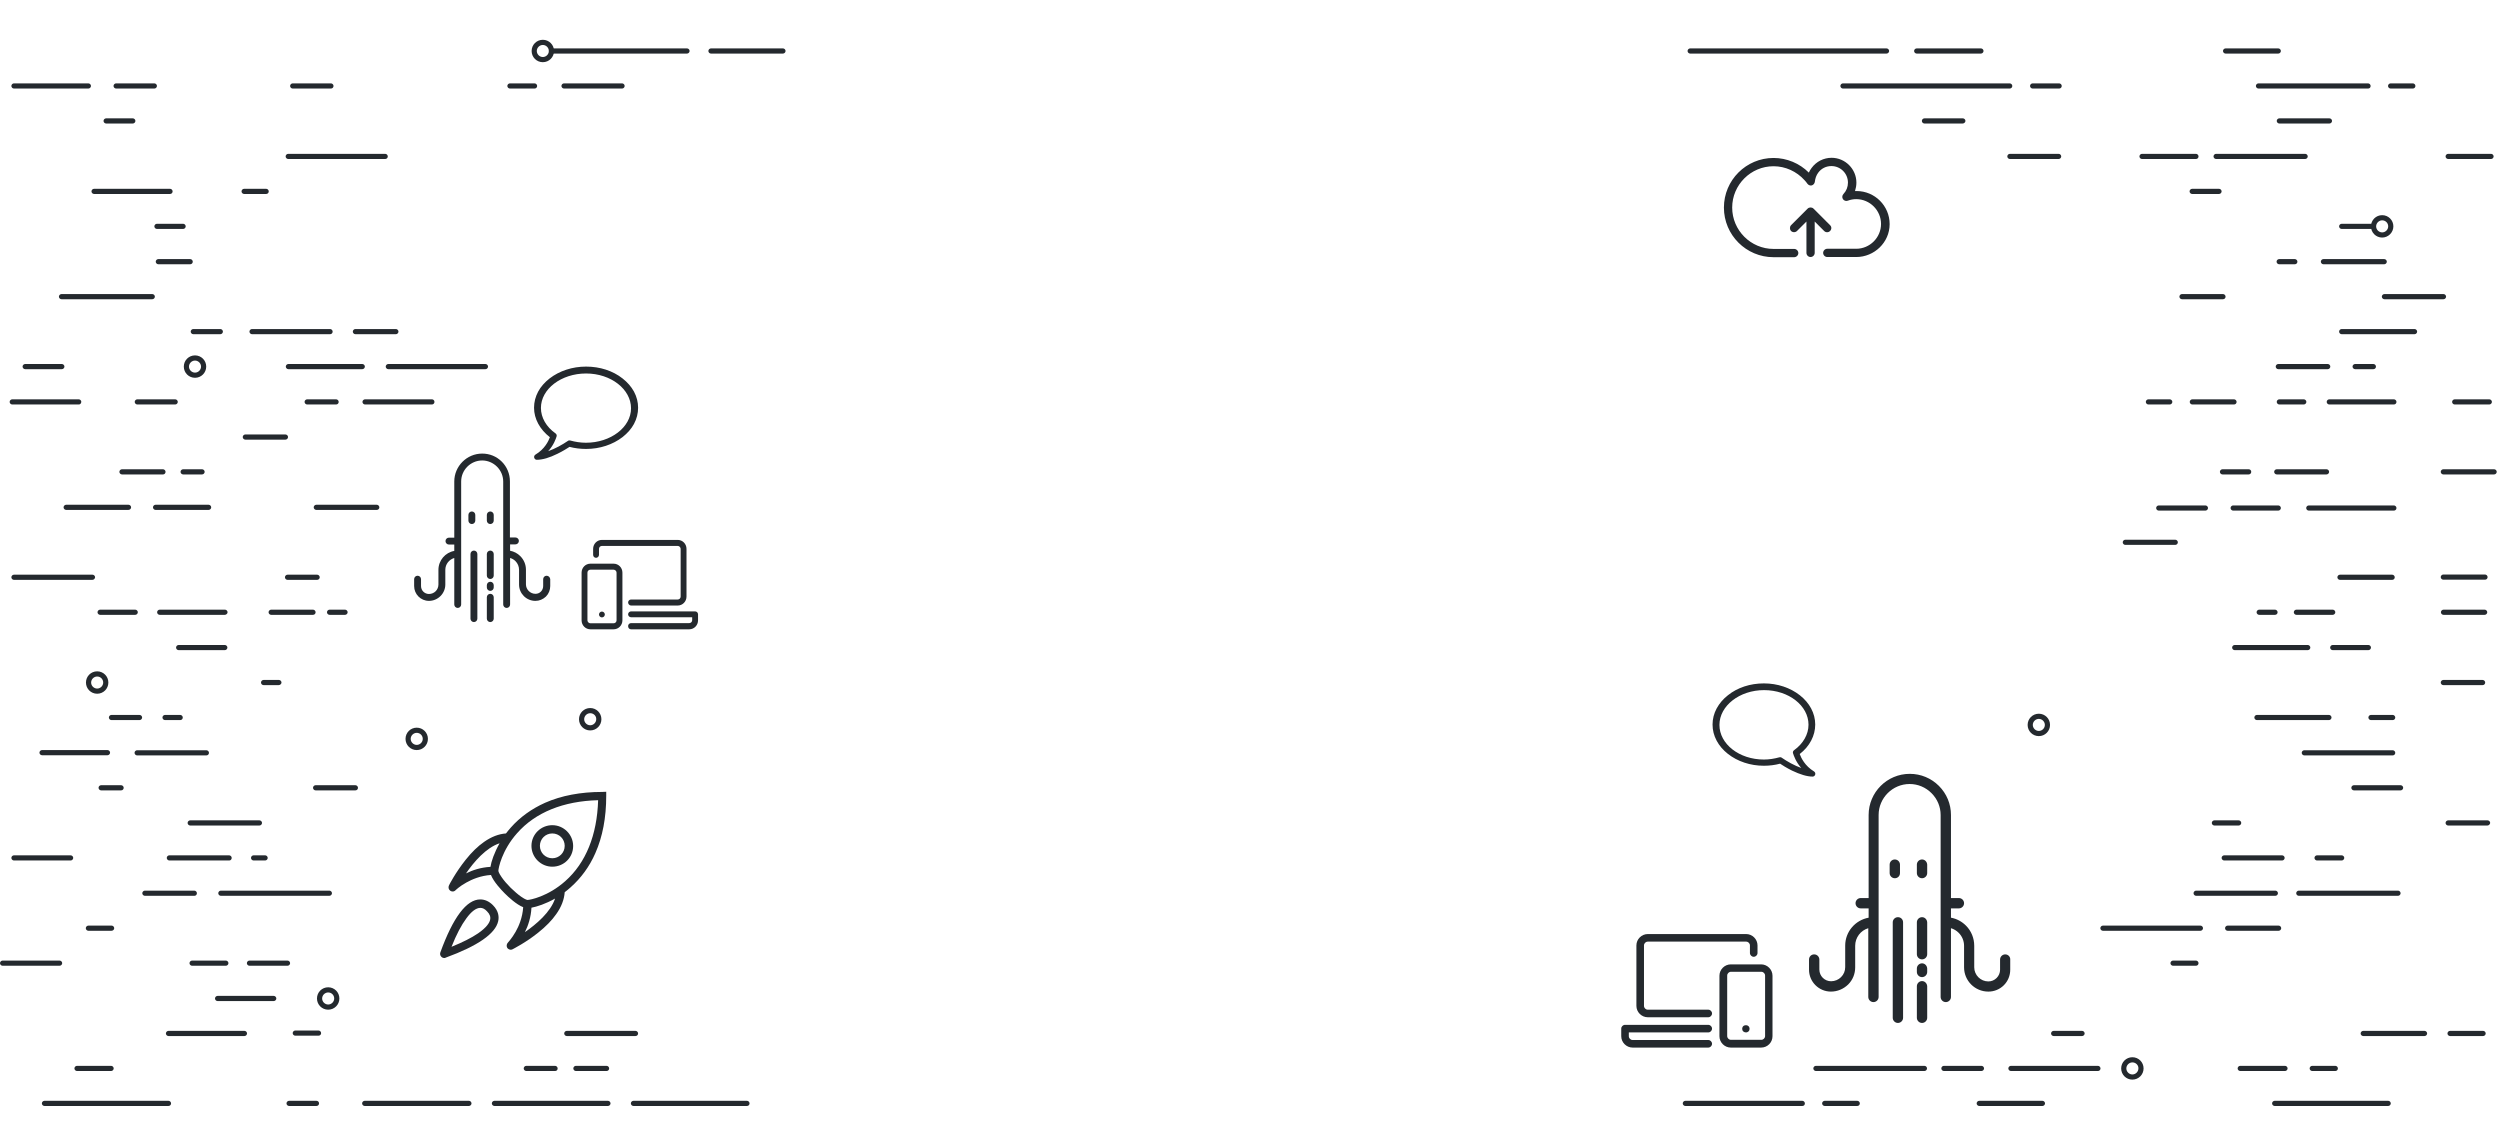 <?xml version="1.0" encoding="utf-8"?>
<svg version="1.1" xmlns="http://www.w3.org/2000/svg" xmlns:xlink="http://www.w3.org/1999/xlink" x="0px" y="0px"
   viewBox="0 0 1451.2 653.4" style="enable-background:new 0 0 1451.2 653.4;" xml:space="preserve">
<style type="text/css">
  .st0{fill:#24292E;}
</style>
<g id="generic-bg">
  <title>line-background</title>
  <path class="st0" d="M223.6,92.3h-56.3c-0.8,0-1.5-0.7-1.5-1.5s0.7-1.5,1.5-1.5h56.3c0.8,0,1.5,0.7,1.5,1.5S224.5,92.3,223.6,92.3z
    "/>
  <path class="st0" d="M98.7,112.6H54.6c-0.8,0-1.5-0.7-1.5-1.5s0.7-1.5,1.5-1.5h44.1c0.8,0,1.5,0.7,1.5,1.5S99.6,112.6,98.7,112.6z"
    />
  <path class="st0" d="M154.5,112.6h-12.8c-0.8,0-1.5-0.7-1.5-1.5s0.7-1.5,1.5-1.5h12.8c0.8,0,1.5,0.7,1.5,1.5
    S155.4,112.6,154.5,112.6z"/>
  <path class="st0" d="M51.3,51.4H8.1c-0.8,0-1.5-0.7-1.5-1.5l0,0c0-0.8,0.7-1.5,1.5-1.5h43.2c0.8,0,1.5,0.7,1.5,1.5
    S52.1,51.4,51.3,51.4z"/>
  <path class="st0" d="M89.6,51.4H67.4c-0.8,0-1.5-0.7-1.5-1.5s0.7-1.5,1.5-1.5l0,0h22.2c0.8,0,1.5,0.7,1.5,1.5S90.4,51.4,89.6,51.4z
    "/>
  <path class="st0" d="M192.1,51.4h-22.2c-0.8,0-1.5-0.7-1.5-1.5s0.7-1.5,1.5-1.5l0,0h22.2c0.8,0,1.5,0.7,1.5,1.5
    S193,51.4,192.1,51.4z"/>
  <path class="st0" d="M310.3,51.4h-14.3c-0.8,0-1.5-0.7-1.5-1.5s0.7-1.5,1.5-1.5h14.3c0.8,0,1.5,0.7,1.5,1.5S311.2,51.4,310.3,51.4z
    "/>
  <path class="st0" d="M361.1,51.4h-33.7c-0.8,0-1.5-0.7-1.5-1.5s0.7-1.5,1.5-1.5h33.7c0.8,0,1.5,0.7,1.5,1.5S361.9,51.4,361.1,51.4z
    "/>
  <path class="st0" d="M77.1,71.7H61.6c-0.8,0-1.5-0.7-1.5-1.5s0.7-1.5,1.5-1.5h15.5c0.8,0,1.5,0.7,1.5,1.5S77.9,71.7,77.1,71.7z"/>
  <path class="st0" d="M110.4,153.4H91.9c-0.8,0-1.5-0.7-1.5-1.5s0.7-1.5,1.5-1.5h18.5c0.8,0,1.5,0.7,1.5,1.5
    S111.3,153.4,110.4,153.4z"/>
  <path class="st0" d="M88.4,173.7H35.7c-0.8,0-1.5-0.7-1.5-1.5s0.7-1.5,1.5-1.5h52.7c0.8,0,1.5,0.7,1.5,1.5S89.2,173.7,88.4,173.7z"
    />
  <path class="st0" d="M106.3,132.9H91.1c-0.8,0-1.5-0.7-1.5-1.5s0.7-1.5,1.5-1.5h15.2c0.8,0,1.5,0.7,1.5,1.5
    S107.1,132.9,106.3,132.9z"/>
  <path class="st0" d="M45.6,234.8H7.1c-0.8,0-1.5-0.7-1.5-1.5s0.7-1.5,1.5-1.5h38.6c0.8,0,1.5,0.7,1.5,1.5
    C47.1,234.2,46.5,234.9,45.6,234.8L45.6,234.8z"/>
  <path class="st0" d="M101.7,234.8h-22c-0.8,0-1.5-0.7-1.5-1.5s0.7-1.5,1.5-1.5h22c0.8,0,1.5,0.7,1.5,1.5S102.5,234.8,101.7,234.8z"
    />
  <path class="st0" d="M195.1,234.8h-16.8c-0.8,0-1.5-0.7-1.5-1.5s0.7-1.5,1.5-1.5h16.8c0.8,0,1.5,0.7,1.5,1.5S196,234.8,195.1,234.8
    z"/>
  <path class="st0" d="M250.7,234.8h-38.8c-0.8,0-1.5-0.7-1.5-1.5s0.7-1.5,1.5-1.5h38.8c0.8,0,1.5,0.6,1.5,1.5
    C252.2,234.1,251.6,234.8,250.7,234.8C250.7,234.8,250.7,234.8,250.7,234.8z"/>
  <path class="st0" d="M165.7,255.2h-23.3c-0.8,0-1.5-0.7-1.5-1.5s0.7-1.5,1.5-1.5h23.3c0.8,0,1.5,0.7,1.5,1.5
    S166.5,255.2,165.7,255.2z"/>
  <path class="st0" d="M127.9,194h-15.7c-0.8,0-1.5-0.7-1.5-1.5s0.7-1.5,1.5-1.5h15.7c0.8,0,1.5,0.7,1.5,1.5S128.7,194,127.9,194z"/>
  <path class="st0" d="M191.6,194h-45.3c-0.8,0-1.5-0.7-1.5-1.5s0.7-1.5,1.5-1.5h45.3c0.8,0,1.5,0.7,1.5,1.5S192.5,194,191.6,194z"/>
  <path class="st0" d="M229.8,194h-23.5c-0.8,0-1.5-0.7-1.5-1.5s0.7-1.5,1.5-1.5h23.5c0.8,0,1.5,0.7,1.5,1.5S230.6,194,229.8,194z"/>
  <path class="st0" d="M210.3,214.3h-42.9c-0.8,0-1.5-0.7-1.5-1.5s0.7-1.5,1.5-1.5h42.9c0.8,0,1.5,0.7,1.5,1.5
    S211.1,214.3,210.3,214.3z"/>
  <path class="st0" d="M281.8,214.3h-56.4c-0.8,0-1.5-0.7-1.5-1.5s0.7-1.5,1.5-1.5h56.4c0.8,0,1.5,0.7,1.5,1.5
    C283.3,213.6,282.6,214.3,281.8,214.3L281.8,214.3z"/>
  <path class="st0" d="M35.9,214.3H14.6c-0.8,0-1.5-0.7-1.5-1.5s0.7-1.5,1.5-1.5h21.3c0.8,0,1.5,0.7,1.5,1.5S36.7,214.3,35.9,214.3z"
    />
  <path class="st0" d="M74.5,296H38.4c-0.8,0-1.5-0.7-1.5-1.5s0.7-1.5,1.5-1.5l0,0h36.2c0.8,0,1.5,0.7,1.5,1.5S75.4,296,74.5,296z"/>
  <path class="st0" d="M121.1,296H90.3c-0.8,0-1.5-0.7-1.5-1.5s0.7-1.5,1.5-1.5h30.8c0.8,0,1.5,0.7,1.5,1.5S121.9,296,121.1,296z"/>
  <path class="st0" d="M218.7,296h-35.1c-0.8,0-1.5-0.7-1.5-1.5s0.7-1.5,1.5-1.5h35.1c0.8,0,1.5,0.7,1.5,1.5S219.6,296,218.7,296z"/>
  <path class="st0" d="M94.7,275.4H70.8c-0.8,0-1.5-0.7-1.5-1.5s0.7-1.5,1.5-1.5h23.8c0.8,0,1.5,0.7,1.5,1.5S95.5,275.4,94.7,275.4z"
    />
  <path class="st0" d="M117.3,275.4h-11c-0.8,0-1.5-0.7-1.5-1.5s0.7-1.5,1.5-1.5h11c0.8,0,1.5,0.7,1.5,1.5S118.1,275.4,117.3,275.4z"
    />
  <path class="st0" d="M130.5,377.4h-26.8c-0.8,0-1.5-0.7-1.5-1.5s0.7-1.5,1.5-1.5h26.8c0.8,0,1.5,0.7,1.5,1.5
    C132,376.7,131.3,377.4,130.5,377.4z"/>
  <path class="st0" d="M161.8,397.7H153c-0.8,0-1.5-0.7-1.5-1.5s0.7-1.5,1.5-1.5h8.9c0.8,0,1.5,0.7,1.5,1.5S162.6,397.7,161.8,397.7z
    "/>
  <path class="st0" d="M53.6,336.6H8.1c-0.8,0-1.5-0.7-1.5-1.5s0.7-1.5,1.5-1.5h45.6c0.8,0,1.5,0.7,1.5,1.5
    C55.1,335.9,54.5,336.6,53.6,336.6z"/>
  <path class="st0" d="M184.1,336.6h-17.2c-0.8,0-1.5-0.7-1.5-1.5s0.7-1.5,1.5-1.5h17.2c0.8,0,1.5,0.7,1.5,1.5
    S184.9,336.6,184.1,336.6z"/>
  <path class="st0" d="M78.5,356.9H58.1c-0.8,0-1.5-0.7-1.5-1.5s0.7-1.5,1.5-1.5h20.4c0.8,0,1.5,0.7,1.5,1.5S79.3,356.9,78.5,356.9z"
    />
  <path class="st0" d="M130.5,356.9H92.7c-0.8,0-1.5-0.7-1.5-1.5s0.7-1.5,1.5-1.5h37.9c0.8,0,1.5,0.7,1.5,1.5
    S131.3,356.9,130.5,356.9L130.5,356.9z"/>
  <path class="st0" d="M181.7,356.9h-24.3c-0.8,0-1.5-0.7-1.5-1.5s0.7-1.5,1.5-1.5h24.3c0.8,0,1.5,0.7,1.5,1.5
    S182.6,356.9,181.7,356.9z"/>
  <path class="st0" d="M200.3,356.9h-9c-0.8,0-1.5-0.7-1.5-1.5s0.7-1.5,1.5-1.5h9c0.8,0,1.5,0.7,1.5,1.5S201.1,356.9,200.3,356.9z"/>
  <path class="st0" d="M119.8,438.5H79.6c-0.8,0-1.5-0.7-1.5-1.5s0.7-1.5,1.5-1.5h40.2c0.8,0,1.5,0.7,1.5,1.5
    C121.3,437.9,120.6,438.5,119.8,438.5z"/>
  <path class="st0" d="M62.4,438.4h-38c-0.8,0-1.5-0.7-1.5-1.5s0.7-1.5,1.5-1.5h38c0.8,0,1.5,0.7,1.5,1.5S63.2,438.4,62.4,438.4z"/>
  <path class="st0" d="M70.3,458.8H58.7c-0.8,0-1.5-0.7-1.5-1.5s0.7-1.5,1.5-1.5h11.6c0.8,0,1.5,0.7,1.5,1.5S71.2,458.8,70.3,458.8z"
    />
  <path class="st0" d="M206.3,458.8h-23.1c-0.8,0-1.5-0.7-1.5-1.5s0.7-1.5,1.5-1.5h23.1c0.8,0,1.5,0.7,1.5,1.5
    C207.8,458.2,207.1,458.8,206.3,458.8z"/>
  <path class="st0" d="M81,418H64.7c-0.8,0-1.5-0.7-1.5-1.5s0.7-1.5,1.5-1.5H81c0.8,0,1.5,0.7,1.5,1.5S81.8,418,81,418z"/>
  <path class="st0" d="M104.6,418h-8.8c-0.8,0-1.5-0.7-1.5-1.5s0.7-1.5,1.5-1.5h8.8c0.8,0,1.5,0.7,1.5,1.5S105.5,418,104.6,418z"/>
  <path class="st0" d="M112.9,520H84.1c-0.8,0-1.5-0.7-1.5-1.5s0.7-1.5,1.5-1.5h28.7c0.8,0,1.5,0.7,1.5,1.5S113.7,520,112.9,520z"/>
  <path class="st0" d="M191.2,520h-63c-0.8,0-1.5-0.7-1.5-1.5s0.7-1.5,1.5-1.5l0,0h63c0.8,0,1.5,0.7,1.5,1.5S192,520,191.2,520z"/>
  <path class="st0" d="M64.7,540.3H51.3c-0.8,0-1.5-0.7-1.5-1.5s0.7-1.5,1.5-1.5h13.5c0.8,0,1.5,0.7,1.5,1.5S65.6,540.3,64.7,540.3z"
    />
  <path class="st0" d="M150.6,479.2h-40.2c-0.8,0-1.5-0.7-1.5-1.5s0.7-1.5,1.5-1.5h40.2c0.8,0,1.5,0.7,1.5,1.5
    S151.4,479.2,150.6,479.2z"/>
  <path class="st0" d="M41,499.5H8.1c-0.8,0-1.5-0.7-1.5-1.5s0.7-1.5,1.5-1.5H41c0.8,0,1.5,0.7,1.5,1.5S41.8,499.5,41,499.5z"/>
  <path class="st0" d="M133.1,499.5H98.3c-0.8,0-1.5-0.7-1.5-1.5s0.7-1.5,1.5-1.5h34.7c0.8,0,1.5,0.7,1.5,1.5
    S133.9,499.5,133.1,499.5z"/>
  <path class="st0" d="M153.9,499.5h-6.7c-0.8,0-1.5-0.7-1.5-1.5s0.7-1.5,1.5-1.5h6.7c0.8,0,1.5,0.7,1.5,1.5S154.7,499.5,153.9,499.5
    z"/>
  <path class="st0" d="M158.9,581.1h-32.6c-0.8,0-1.5-0.7-1.5-1.5s0.7-1.5,1.5-1.5l0,0h32.6c0.8,0,1.5,0.7,1.5,1.5
    S159.7,581.1,158.9,581.1z"/>
  <path class="st0" d="M184.9,601.2h-13.5c-0.8,0-1.5-0.7-1.5-1.5s0.7-1.5,1.5-1.5h13.5c0.8,0,1.5,0.7,1.5,1.5
    S185.8,601.2,184.9,601.2z"/>
  <path class="st0" d="M141.9,601.4H97.8c-0.8,0-1.5-0.7-1.5-1.5s0.7-1.5,1.5-1.5h44.1c0.8,0,1.5,0.7,1.5,1.5
    S142.7,601.4,141.9,601.4z"/>
  <path class="st0" d="M34.6,560.6H1.5c-0.8,0-1.5-0.7-1.5-1.5s0.7-1.5,1.5-1.5h33.1c0.8,0,1.5,0.7,1.5,1.5S35.4,560.6,34.6,560.6z"
    />
  <path class="st0" d="M131.1,560.6h-19.6c-0.8,0-1.5-0.7-1.5-1.5s0.7-1.5,1.5-1.5h19.6c0.8,0,1.5,0.7,1.5,1.5
    S131.9,560.6,131.1,560.6z"/>
  <path class="st0" d="M166.9,560.6h-22.1c-0.8,0-1.5-0.7-1.5-1.5s0.7-1.5,1.5-1.5h22.1c0.8,0,1.5,0.7,1.5,1.5
    S167.7,560.6,166.9,560.6z"/>
  <path class="st0" d="M368.9,601.4H329c-0.8,0-1.5-0.7-1.5-1.5s0.7-1.5,1.5-1.5h39.9c0.8,0,1.5,0.7,1.5,1.5
    C370.4,600.8,369.7,601.4,368.9,601.4z"/>
  <path class="st0" d="M1338.1,92.3h-51.7c-0.8,0-1.5-0.7-1.5-1.5s0.7-1.5,1.5-1.5h51.7c0.8,0,1.5,0.7,1.5,1.5
    S1338.9,92.3,1338.1,92.3z"/>
  <path class="st0" d="M1274.7,92.3h-31.3c-0.8,0-1.5-0.7-1.5-1.5s0.7-1.5,1.5-1.5h31.3c0.8,0,1.5,0.7,1.5,1.5
    S1275.6,92.3,1274.7,92.3z"/>
  <path class="st0" d="M1195,92.3h-28.3c-0.8,0-1.5-0.7-1.5-1.5s0.7-1.5,1.5-1.5h28.3c0.8,0,1.5,0.7,1.5,1.5S1195.8,92.3,1195,92.3z"
    />
  <path class="st0" d="M1446,92.3h-24.9c-0.8,0-1.5-0.7-1.5-1.5s0.7-1.5,1.5-1.5h24.9c0.8,0,1.5,0.7,1.5,1.5
    C1447.5,91.6,1446.8,92.3,1446,92.3z"/>
  <path class="st0" d="M1288.1,112.6h-15.6c-0.8,0-1.5-0.7-1.5-1.5s0.7-1.5,1.5-1.5h15.6c0.8,0,1.5,0.7,1.5,1.5
    S1288.9,112.6,1288.1,112.6z"/>
  <path class="st0" d="M1374.6,51.4h-63.6c-0.8,0-1.5-0.7-1.5-1.5s0.7-1.5,1.5-1.5h63.6c0.8,0,1.5,0.7,1.5,1.5
    C1376.1,50.8,1375.5,51.4,1374.6,51.4z"/>
  <path class="st0" d="M1195.3,51.4h-15.4c-0.8,0-1.5-0.7-1.5-1.5s0.7-1.5,1.5-1.5h15.4c0.8,0,1.5,0.7,1.5,1.5
    S1196.2,51.4,1195.3,51.4z"/>
  <path class="st0" d="M1166.6,51.4h-96.8c-0.8,0-1.5-0.7-1.5-1.5s0.7-1.5,1.5-1.5h96.8c0.8,0,1.5,0.7,1.5,1.5
    S1167.5,51.4,1166.6,51.4z"/>
  <path class="st0" d="M1400.6,51.4h-12.9c-0.8,0-1.5-0.7-1.5-1.5s0.7-1.5,1.5-1.5h12.9c0.8,0,1.5,0.7,1.5,1.5
    S1401.5,51.4,1400.6,51.4z"/>
  <path class="st0" d="M1139.3,71.7h-22.2c-0.8,0-1.5-0.7-1.5-1.5s0.7-1.5,1.5-1.5h22.3c0.8,0,1.5,0.7,1.5,1.5
    S1140.1,71.7,1139.3,71.7z"/>
  <path class="st0" d="M1352.2,71.7h-29.1c-0.8,0-1.5-0.7-1.5-1.5s0.7-1.5,1.5-1.5h29.1c0.8,0,1.5,0.7,1.5,1.5S1353,71.7,1352.2,71.7
    z"/>
  <path class="st0" d="M1322.5,31.1h-30.6c-0.8,0-1.5-0.7-1.5-1.5s0.7-1.5,1.5-1.5h30.6c0.8,0,1.5,0.7,1.5,1.5
    S1323.3,31.1,1322.5,31.1z"/>
  <path class="st0" d="M1149.9,31.1h-37.3c-0.8,0-1.5-0.7-1.5-1.5s0.7-1.5,1.5-1.5h37.3c0.8,0,1.5,0.7,1.5,1.5
    C1151.4,30.4,1150.7,31.1,1149.9,31.1L1149.9,31.1z"/>
  <path class="st0" d="M1095.1,31.1h-114c-0.8,0-1.5-0.7-1.5-1.5s0.7-1.5,1.5-1.5h114c0.8,0,1.5,0.7,1.5,1.5S1095.9,31.1,1095.1,31.1
    z"/>
  <path class="st0" d="M398.8,31.1h-78.7c-0.8,0-1.5-0.7-1.5-1.5s0.7-1.5,1.5-1.5h78.7c0.8,0,1.5,0.7,1.5,1.5
    C400.3,30.4,399.6,31.1,398.8,31.1z"/>
  <path class="st0" d="M454.5,31.1h-41.8c-0.8,0-1.5-0.7-1.5-1.5s0.7-1.5,1.5-1.5h41.8c0.8,0,1.5,0.7,1.5,1.5S455.3,31.1,454.5,31.1
    L454.5,31.1z"/>
  <path class="st0" d="M1332.1,153.4h-9.1c-0.8,0-1.5-0.7-1.5-1.5s0.7-1.5,1.5-1.5h9.1c0.8,0,1.5,0.7,1.5,1.5
    S1333,153.4,1332.1,153.4z"/>
  <path class="st0" d="M1384,153.4h-35.3c-0.8,0-1.5-0.7-1.5-1.5s0.7-1.5,1.5-1.5h35.3c0.8,0,1.5,0.7,1.5,1.5
    S1384.8,153.4,1384,153.4z"/>
  <path class="st0" d="M1290.4,173.7h-23.8c-0.8,0-1.5-0.7-1.5-1.5s0.7-1.5,1.5-1.5h23.8c0.8,0,1.5,0.7,1.5,1.5
    S1291.3,173.7,1290.4,173.7z"/>
  <path class="st0" d="M1418.4,173.7h-34.3c-0.8,0-1.5-0.7-1.5-1.5s0.7-1.5,1.5-1.5h34.3c0.8,0,1.5,0.7,1.5,1.5
    S1419.2,173.7,1418.4,173.7z"/>
  <path class="st0" d="M1377.7,132.9h-18.4c-0.8,0-1.5-0.7-1.5-1.5s0.7-1.5,1.5-1.5h18.4c0.8,0,1.5,0.7,1.5,1.5
    S1378.6,132.9,1377.7,132.9z"/>
  <path class="st0" d="M1259.5,234.8h-12.4c-0.8,0-1.5-0.7-1.5-1.5s0.7-1.5,1.5-1.5h12.4c0.8,0,1.5,0.7,1.5,1.5
    S1260.3,234.8,1259.5,234.8z"/>
  <path class="st0" d="M1296.8,234.8h-24.2c-0.8,0-1.5-0.7-1.5-1.5s0.7-1.5,1.5-1.5h24.2c0.8,0,1.5,0.7,1.5,1.5
    S1297.7,234.8,1296.8,234.8z"/>
  <path class="st0" d="M1337.3,234.8h-14.2c-0.8,0-1.5-0.7-1.5-1.5s0.7-1.5,1.5-1.5h14.2c0.8,0,1.5,0.7,1.5,1.5
    S1338.1,234.8,1337.3,234.8z"/>
  <path class="st0" d="M1389.6,234.8h-37.5c-0.8,0-1.5-0.7-1.5-1.5s0.7-1.5,1.5-1.5h37.5c0.8,0,1.5,0.7,1.5,1.5
    S1390.5,234.8,1389.6,234.8z"/>
  <path class="st0" d="M1445,234.8h-20.1c-0.8,0-1.5-0.7-1.5-1.5s0.7-1.5,1.5-1.5h20.1c0.8,0,1.5,0.7,1.5,1.5
    S1445.8,234.8,1445,234.8z"/>
  <path class="st0" d="M1401.6,194h-42.3c-0.8,0-1.5-0.7-1.5-1.5s0.7-1.5,1.5-1.5h42.3c0.8,0,1.5,0.7,1.5,1.5S1402.4,194,1401.6,194z
    "/>
  <path class="st0" d="M1351.2,214.3h-28.7c-0.8,0-1.5-0.7-1.5-1.5s0.7-1.5,1.5-1.5h28.7c0.8,0,1.5,0.7,1.5,1.5
    S1352,214.3,1351.2,214.3z"/>
  <path class="st0" d="M1377.7,214.3h-10.6c-0.8,0-1.5-0.7-1.5-1.5s0.7-1.5,1.5-1.5h10.6c0.8,0,1.5,0.7,1.5,1.5
    S1378.6,214.3,1377.7,214.3z"/>
  <path class="st0" d="M1280.2,296.4h-27.1c-0.8,0-1.5-0.7-1.5-1.5s0.7-1.5,1.5-1.5h27.1c0.8,0,1.5,0.7,1.5,1.5
    C1281.7,295.7,1281,296.4,1280.2,296.4z"/>
  <path class="st0" d="M1322.5,296.4h-26.2c-0.8,0-1.5-0.7-1.5-1.5s0.7-1.5,1.5-1.5h26.2c0.8,0,1.5,0.7,1.5,1.5
    S1323.3,296.4,1322.5,296.4z"/>
  <path class="st0" d="M1389.6,296.4h-49.4c-0.8,0-1.5-0.7-1.5-1.5s0.7-1.5,1.5-1.5h49.4c0.8,0,1.5,0.7,1.5,1.5
    S1390.5,296.4,1389.6,296.4z"/>
  <path class="st0" d="M1262.7,316.3h-29c-0.8,0-1.5-0.7-1.5-1.5s0.7-1.5,1.5-1.5h29c0.8,0,1.5,0.7,1.5,1.5
    S1263.5,316.3,1262.7,316.3z"/>
  <path class="st0" d="M1442.5,336.5h-24.2c-0.8,0-1.5-0.7-1.5-1.5s0.7-1.5,1.5-1.5h24.2c0.8,0,1.5,0.7,1.5,1.5
    S1443.4,336.5,1442.5,336.5z"/>
  <path class="st0" d="M1305.3,275.4h-15.2c-0.8,0-1.5-0.7-1.5-1.5s0.7-1.5,1.5-1.5h15.2c0.8,0,1.5,0.6,1.5,1.5
    C1306.8,274.8,1306.1,275.4,1305.3,275.4z"/>
  <path class="st0" d="M1350.5,275.4h-28.9c-0.8,0-1.5-0.7-1.5-1.5s0.7-1.5,1.5-1.5h28.9c0.8,0,1.5,0.7,1.5,1.5
    S1351.3,275.4,1350.5,275.4z"/>
  <path class="st0" d="M1447.8,275.4h-29.5c-0.8,0-1.5-0.7-1.5-1.5s0.7-1.5,1.5-1.5h29.5c0.8,0,1.5,0.7,1.5,1.5
    S1448.6,275.4,1447.8,275.4z"/>
  <path class="st0" d="M1339.6,377.4h-42.4c-0.8,0-1.5-0.7-1.5-1.5s0.7-1.5,1.5-1.5h42.4c0.8,0,1.5,0.7,1.5,1.5
    S1340.4,377.4,1339.6,377.4z"/>
  <path class="st0" d="M1374.8,377.4h-20.7c-0.8,0-1.5-0.7-1.5-1.5s0.7-1.5,1.5-1.5h20.7c0.8,0,1.5,0.7,1.5,1.5
    C1376.3,376.7,1375.6,377.4,1374.8,377.4L1374.8,377.4z"/>
  <path class="st0" d="M1441.1,397.7h-22.8c-0.8,0-1.5-0.7-1.5-1.5s0.7-1.5,1.5-1.5h22.8c0.8,0,1.5,0.7,1.5,1.5
    S1442,397.7,1441.1,397.7z"/>
  <path class="st0" d="M1388.6,336.6h-30.3c-0.8,0-1.5-0.7-1.5-1.5s0.7-1.5,1.5-1.5h30.3c0.8,0,1.5,0.7,1.5,1.5
    S1389.5,336.6,1388.6,336.6z"/>
  <path class="st0" d="M1320.6,356.9h-9.2c-0.8,0-1.5-0.7-1.5-1.5s0.7-1.5,1.5-1.5h9.2c0.8,0,1.5,0.7,1.5,1.5
    S1321.5,356.9,1320.6,356.9z"/>
  <path class="st0" d="M1354.1,356.9h-21.1c-0.8,0-1.5-0.7-1.5-1.5s0.7-1.5,1.5-1.5h21.1c0.8,0,1.5,0.7,1.5,1.5
    S1354.9,356.9,1354.1,356.9z"/>
  <path class="st0" d="M1442.3,356.9h-23.9c-0.8,0-1.5-0.7-1.5-1.5s0.7-1.5,1.5-1.5h23.9c0.8,0,1.5,0.7,1.5,1.5
    S1443.1,356.9,1442.3,356.9z"/>
  <path class="st0" d="M1388.9,438.5h-51.3c-0.8,0-1.5-0.7-1.5-1.5s0.7-1.5,1.5-1.5h51.3c0.8,0,1.5,0.7,1.5,1.5
    S1389.8,438.5,1388.9,438.5z"/>
  <path class="st0" d="M1393.5,458.8h-27.1c-0.8,0-1.5-0.7-1.5-1.5s0.7-1.5,1.5-1.5h27.1c0.8,0,1.5,0.7,1.5,1.5
    S1394.3,458.8,1393.5,458.8z"/>
  <path class="st0" d="M1351.9,418h-41.8c-0.8,0-1.5-0.7-1.5-1.5s0.7-1.5,1.5-1.5h41.8c0.8,0,1.5,0.7,1.5,1.5S1352.7,418,1351.9,418z
    "/>
  <path class="st0" d="M1388.9,418h-12.6c-0.8,0-1.5-0.7-1.5-1.5s0.7-1.5,1.5-1.5h12.6c0.8,0,1.5,0.7,1.5,1.5S1389.8,418,1388.9,418z
    "/>
  <path class="st0" d="M1320.8,520h-46c-0.8,0-1.5-0.7-1.5-1.5s0.7-1.5,1.5-1.5h46c0.8,0,1.5,0.7,1.5,1.5S1321.6,520,1320.8,520z"/>
  <path class="st0" d="M1392,520h-57.6c-0.8,0-1.5-0.7-1.5-1.5s0.7-1.5,1.5-1.5h57.6c0.8,0,1.5,0.7,1.5,1.5S1392.8,520,1392,520z"/>
  <path class="st0" d="M1277.3,540.3h-56.6c-0.8,0-1.5-0.7-1.5-1.5s0.7-1.5,1.5-1.5h56.6c0.8,0,1.5,0.7,1.5,1.5
    S1278.1,540.3,1277.3,540.3z"/>
  <path class="st0" d="M1322.7,540.3h-29.6c-0.8,0-1.5-0.7-1.5-1.5s0.7-1.5,1.5-1.5h29.6c0.8,0,1.5,0.7,1.5,1.5
    C1324.2,539.6,1323.5,540.3,1322.7,540.3z"/>
  <path class="st0" d="M1299.5,479.2h-14.1c-0.8,0-1.5-0.7-1.5-1.5s0.7-1.5,1.5-1.5h14.1c0.8,0,1.5,0.7,1.5,1.5
    S1300.3,479.2,1299.5,479.2z"/>
  <path class="st0" d="M1443.9,479.2h-22.8c-0.8,0-1.5-0.7-1.5-1.5s0.7-1.5,1.5-1.5h22.9c0.8,0,1.5,0.7,1.5,1.5
    C1445.4,478.5,1444.7,479.2,1443.9,479.2z"/>
  <path class="st0" d="M1324.7,499.5h-33.6c-0.8,0-1.5-0.7-1.5-1.5s0.7-1.5,1.5-1.5h33.6c0.8,0,1.5,0.7,1.5,1.5
    S1325.5,499.5,1324.7,499.5z"/>
  <path class="st0" d="M1359.3,499.5H1345c-0.8,0-1.5-0.7-1.5-1.5s0.7-1.5,1.5-1.5h14.3c0.8,0,1.5,0.7,1.5,1.5
    S1360.1,499.5,1359.3,499.5z"/>
  <path class="st0" d="M1208.6,601.4h-16.5c-0.8,0-1.5-0.7-1.5-1.5s0.7-1.5,1.5-1.5h16.5c0.8,0,1.5,0.7,1.5,1.5
    C1210.1,600.7,1209.4,601.4,1208.6,601.4z"/>
  <path class="st0" d="M1407.4,601.4h-35.6c-0.8,0-1.5-0.7-1.5-1.5s0.7-1.5,1.5-1.5h35.6c0.8,0,1.5,0.7,1.5,1.5
    S1408.2,601.4,1407.4,601.4z"/>
  <path class="st0" d="M1441.4,601.4h-19.2c-0.8,0-1.5-0.7-1.5-1.5s0.7-1.5,1.5-1.5h19.2c0.8,0,1.5,0.7,1.5,1.5
    S1442.2,601.4,1441.4,601.4z"/>
  <path class="st0" d="M1355.6,621.7h-13.4c-0.8,0-1.5-0.7-1.5-1.5s0.7-1.5,1.5-1.5h13.4c0.8,0,1.5,0.7,1.5,1.5
    S1356.5,621.7,1355.6,621.7z"/>
  <path class="st0" d="M1326.4,621.7h-26c-0.8,0-1.5-0.7-1.5-1.5s0.7-1.5,1.5-1.5h26c0.8,0,1.5,0.7,1.5,1.5
    S1327.2,621.7,1326.4,621.7z"/>
  <path class="st0" d="M1150.2,621.7h-21.8c-0.8,0-1.5-0.7-1.5-1.5s0.7-1.5,1.5-1.5h21.8c0.8,0,1.5,0.7,1.5,1.5
    S1151,621.7,1150.2,621.7z"/>
  <path class="st0" d="M1117.1,621.7h-63c-0.8,0-1.5-0.7-1.5-1.5s0.7-1.5,1.5-1.5h63c0.8,0,1.5,0.7,1.5,1.5
    S1117.9,621.7,1117.1,621.7z"/>
  <path class="st0" d="M1217.8,621.7h-50.5c-0.8,0-1.5-0.7-1.5-1.5s0.7-1.5,1.5-1.5h50.5c0.8,0,1.5,0.7,1.5,1.5
    S1218.7,621.7,1217.8,621.7z"/>
  <path class="st0" d="M1386.3,642h-65.9c-0.8,0-1.5-0.7-1.5-1.5s0.7-1.5,1.5-1.5h65.9c0.8,0,1.5,0.7,1.5,1.5S1387.1,642,1386.3,642z
    "/>
  <path class="st0" d="M1185.6,642h-36.7c-0.8,0-1.5-0.7-1.5-1.5s0.7-1.5,1.5-1.5h36.7c0.8,0,1.5,0.7,1.5,1.5S1186.4,642,1185.6,642z
    "/>
  <path class="st0" d="M1078.1,642h-18.9c-0.8,0-1.5-0.7-1.5-1.5s0.7-1.5,1.5-1.5h18.9c0.8,0,1.5,0.7,1.5,1.5S1079,642,1078.1,642z"
    />
  <path class="st0" d="M1046.2,642h-67.9c-0.8,0-1.5-0.7-1.5-1.5s0.7-1.5,1.5-1.5h67.9c0.8,0,1.5,0.7,1.5,1.5
    C1047.7,641.4,1047.1,642,1046.2,642z"/>
  <path class="st0" d="M322.2,621.7h-16.7c-0.8,0-1.5-0.7-1.5-1.5s0.7-1.5,1.5-1.5h16.7c0.8,0,1.5,0.7,1.5,1.5
    C323.7,621.1,323.1,621.7,322.2,621.7z"/>
  <path class="st0" d="M64.5,621.7H44.7c-0.8,0-1.5-0.7-1.5-1.5s0.7-1.5,1.5-1.5h19.8c0.8,0,1.5,0.7,1.5,1.5S65.3,621.7,64.5,621.7z"
    />
  <path class="st0" d="M352.1,621.7h-17.8c-0.8,0-1.5-0.7-1.5-1.5s0.7-1.5,1.5-1.5h17.8c0.8,0,1.5,0.7,1.5,1.5S353,621.7,352.1,621.7
    z"/>
  <path class="st0" d="M352.9,642H287c-0.8,0-1.5-0.7-1.5-1.5s0.7-1.5,1.5-1.5h65.9c0.8,0,1.5,0.7,1.5,1.5S353.7,642,352.9,642z"/>
  <path class="st0" d="M272.2,642h-60.5c-0.8,0-1.5-0.7-1.5-1.5s0.7-1.5,1.5-1.5h60.5c0.8,0,1.5,0.7,1.5,1.5S273,642,272.2,642z"/>
  <path class="st0" d="M183.7,642h-15.9c-0.8,0-1.5-0.7-1.5-1.5s0.7-1.5,1.5-1.5h15.9c0.8,0,1.5,0.6,1.5,1.5
    C185.2,641.3,184.6,642,183.7,642C183.7,642,183.7,642,183.7,642z"/>
  <path class="st0" d="M97.8,642h-72c-0.8,0-1.5-0.7-1.5-1.5s0.7-1.5,1.5-1.5h72c0.8,0,1.5,0.7,1.5,1.5S98.7,642,97.8,642z"/>
  <path class="st0" d="M433.6,642h-65.9c-0.8,0-1.5-0.7-1.5-1.5s0.7-1.5,1.5-1.5h65.9c0.8,0,1.5,0.7,1.5,1.5
    C435.1,641.4,434.4,642,433.6,642z"/>
  <path class="st0" d="M1274.7,560.6h-13.3c-0.8,0-1.5-0.7-1.5-1.5s0.7-1.5,1.5-1.5h13.3c0.8,0,1.5,0.7,1.5,1.5
    S1275.6,560.6,1274.7,560.6z"/>
  <path class="st0" d="M190.5,586.1c-3.6,0-6.5-2.9-6.5-6.5c0-3.6,2.9-6.5,6.5-6.5c3.6,0,6.5,2.9,6.5,6.5l0,0
    C197,583.2,194.1,586.1,190.5,586.1z M190.5,576.1c-1.9,0-3.5,1.6-3.5,3.5c0,1.9,1.6,3.5,3.5,3.5c1.9,0,3.5-1.6,3.5-3.5l0,0
    C194,577.7,192.5,576.1,190.5,576.1C190.5,576.1,190.5,576.1,190.5,576.1L190.5,576.1z"/>
  <path class="st0" d="M241.9,435.4c-3.6,0-6.5-2.9-6.5-6.5c0-3.6,2.9-6.5,6.5-6.5c3.6,0,6.5,2.9,6.5,6.5l0,0
    C248.4,432.5,245.5,435.4,241.9,435.4z M241.9,425.4c-1.9,0-3.5,1.6-3.5,3.5c0,1.9,1.6,3.5,3.5,3.5s3.5-1.6,3.5-3.5l0,0
    C245.4,427,243.9,425.4,241.9,425.4C241.9,425.4,241.9,425.4,241.9,425.4L241.9,425.4z"/>
  <path class="st0" d="M342.6,424c-3.6,0-6.5-2.9-6.5-6.5c0-3.6,2.9-6.5,6.5-6.5c3.6,0,6.5,2.9,6.5,6.5l0,0
    C349.1,421.1,346.2,424,342.6,424z M342.6,414c-1.9,0-3.5,1.6-3.5,3.5c0,1.9,1.6,3.5,3.5,3.5c1.9,0,3.5-1.6,3.5-3.5l0,0
    C346.2,415.6,344.6,414,342.6,414C342.7,414,342.7,414,342.6,414L342.6,414z"/>
  <path class="st0" d="M56.4,402.7c-3.6,0-6.5-2.9-6.5-6.5c0-3.6,2.9-6.5,6.5-6.5s6.5,2.9,6.5,6.5l0,0
    C62.9,399.8,60,402.7,56.4,402.7z M56.4,392.7c-1.9,0-3.5,1.6-3.5,3.5c0,1.9,1.6,3.5,3.5,3.5s3.5-1.6,3.5-3.5l0,0
    C59.9,394.3,58.4,392.7,56.4,392.7C56.4,392.7,56.4,392.7,56.4,392.7L56.4,392.7z"/>
  <path class="st0" d="M113.2,219.3c-3.6,0-6.5-2.9-6.5-6.5c0-3.6,2.9-6.5,6.5-6.5c3.6,0,6.5,2.9,6.5,6.5l0,0
    C119.7,216.4,116.8,219.3,113.2,219.3z M113.2,209.3c-1.9,0-3.5,1.6-3.5,3.5c0,1.9,1.6,3.5,3.5,3.5s3.5-1.6,3.5-3.5l0,0
    C116.7,210.9,115.1,209.3,113.2,209.3C113.2,209.3,113.2,209.3,113.2,209.3L113.2,209.3z"/>
  <path class="st0" d="M315.1,36.1c-3.6,0-6.5-2.9-6.5-6.5c0-3.6,2.9-6.5,6.5-6.5c3.6,0,6.5,2.9,6.5,6.5
    C321.6,33.2,318.7,36.1,315.1,36.1z M315.1,26.1c-1.9,0-3.5,1.6-3.5,3.5c0,1.9,1.6,3.5,3.5,3.5c1.9,0,3.5-1.6,3.5-3.5
    S317,26.1,315.1,26.1C315.1,26.1,315.1,26.1,315.1,26.1z"/>
  <path class="st0" d="M1382.8,137.9c-3.6,0-6.5-2.9-6.5-6.5s2.9-6.5,6.5-6.5s6.5,2.9,6.5,6.5C1389.3,135,1386.3,137.9,1382.8,137.9z
     M1382.8,127.9c-1.9,0-3.5,1.6-3.5,3.5s1.6,3.5,3.5,3.5s3.5-1.6,3.5-3.5C1386.3,129.4,1384.7,127.9,1382.8,127.9
    C1382.8,127.9,1382.8,127.9,1382.8,127.9L1382.8,127.9z"/>
  <path class="st0" d="M1183.5,427.3c-3.6,0-6.5-2.9-6.5-6.5c0-3.6,2.9-6.5,6.5-6.5s6.5,2.9,6.5,6.5l0,0
    C1190,424.4,1187.1,427.3,1183.5,427.3z M1183.5,417.3c-1.9,0-3.5,1.6-3.5,3.5c0,1.9,1.6,3.5,3.5,3.5c1.9,0,3.5-1.6,3.5-3.5l0,0
    C1187,418.9,1185.4,417.3,1183.5,417.3C1183.5,417.3,1183.5,417.3,1183.5,417.3L1183.5,417.3z"/>
  <path class="st0" d="M1237.8,626.7c-3.6,0-6.5-2.9-6.5-6.5c0-3.6,2.9-6.5,6.5-6.5s6.5,2.9,6.5,6.5l0,0
    C1244.3,623.8,1241.4,626.7,1237.8,626.7z M1237.8,616.7c-1.9,0-3.5,1.6-3.5,3.5c0,1.9,1.6,3.5,3.5,3.5c1.9,0,3.5-1.6,3.5-3.5l0,0
    C1241.4,618.3,1239.8,616.7,1237.8,616.7C1237.8,616.7,1237.8,616.7,1237.8,616.7L1237.8,616.7z"/>
</g>
<g id="overlay">
  <path class="st0" d="M1077.5,149.2h-16.8c-1.3,0-2.4-1.1-2.4-2.4c0-1.3,1.1-2.4,2.4-2.4h16.8c7.9,0,14.4-6.5,14.4-14.4
    s-6.5-14.4-14.4-14.4c-1.7,0-3.3,0.3-4.9,0.9c-1,0.4-2.2,0-2.8-0.9c-0.6-0.9-0.5-2.2,0.3-3c1.7-1.8,2.6-4.1,2.6-6.6
    c0-5.3-4.3-9.6-9.6-9.6c-3.1,0-5.9,1.4-7.7,3.9c-1.1,1.5-1.7,3.3-1.9,5.1c-0.1,1-0.8,1.9-1.7,2.2s-2-0.1-2.6-0.9l0,0
    c-0.5-0.7-1.1-1.5-1.7-2.1c-4.6-5.1-11.1-8.1-18-8.1c-13.2,0-24,10.8-24,24s10.8,24,24,24h12c1.3,0,2.4,1.1,2.4,2.4
    c0,1.3-1.1,2.4-2.4,2.4h-12c-15.9,0-28.8-12.9-28.8-28.8s12.9-28.8,28.8-28.8c7.7,0,15.1,3.1,20.5,8.5c0.4-0.9,0.9-1.8,1.6-2.7
    c2.7-3.7,7-5.9,11.6-5.9c7.9,0,14.4,6.5,14.4,14.4c0,1.7-0.3,3.3-0.8,4.9c0.3,0,0.6,0,0.9,0c10.6,0,19.2,8.6,19.2,19.2
    S1088,149.2,1077.5,149.2L1077.5,149.2z"/>
  <path class="st0" d="M1062.3,130.7l-9.6-9.6c-0.9-0.9-2.5-0.9-3.4,0l-9.6,9.6c-0.9,0.9-0.9,2.5,0,3.4c0.9,0.9,2.5,0.9,3.4,0
    l5.5-5.5v18.2c0,1.3,1.1,2.4,2.4,2.4s2.4-1.1,2.4-2.4v-18.2l5.5,5.5c0.5,0.5,1.1,0.7,1.7,0.7s1.2-0.2,1.7-0.7
    C1063.3,133.1,1063.3,131.6,1062.3,130.7z"/>
  <g>
    <g>
      <path class="st0" d="M1164,554c-1.6,0-3,1.3-3,3v5.9c0,1.8-0.7,3.5-2,4.8c-1.3,1.3-3,2-4.8,2c-4.5,0-8.2-3.7-8.2-8.2v-12.5
        c0-4.4-1.7-8.6-4.8-11.7c-2.4-2.4-5.4-4-8.7-4.6v-5.4h4.6c1.6,0,3-1.3,3-3c0-1.6-1.3-3-3-3h-4.6v-48.2c0-6.4-2.5-12.4-7-16.9
        c-4.5-4.5-10.5-7-16.9-7c-13.2,0-23.9,10.7-23.9,23.9v48.2h-4.6c-1.6,0-3,1.3-3,3c0,1.6,1.3,3,3,3h4.6v5.4
        c-7.7,1.4-13.6,8.1-13.6,16.2v12.5c0,2.2-0.8,4.2-2.4,5.8c-1.5,1.5-3.6,2.4-5.8,2.4c-3.7,0-6.8-3-6.8-6.8V557c0-1.6-1.3-3-3-3
        s-3,1.3-3,3v5.9c0,7,5.7,12.7,12.7,12.7c3.8,0,7.3-1.5,10-4.1c2.7-2.7,4.1-6.2,4.1-10v-12.5c0-4.8,3.2-8.9,7.6-10.2v39.9
        c0,1.6,1.3,3,3,3c1.6,0,3-1.3,3-3v-43.3v-11.1v-51.2c0-9.9,8.1-18,18-18c4.8,0,9.3,1.9,12.7,5.3c3.4,3.4,5.3,7.9,5.3,12.7v51.2
        v11.1v43.3c0,1.6,1.3,3,3,3c1.6,0,3-1.3,3-3v-39.9c1.7,0.5,3.2,1.4,4.5,2.7c2,2,3.1,4.7,3.1,7.5v12.5c0,7.8,6.3,14.1,14.1,14.1
        c3.4,0,6.6-1.3,9-3.7c2.4-2.4,3.7-5.6,3.7-9V557C1167,555.4,1165.7,554,1164,554z"/>
    </g>
  </g>
  <g>
    <g>
      <path class="st0" d="M1101.7,532.4c-1.6,0-3,1.3-3,3v55.4c0,1.6,1.3,3,3,3c1.6,0,3-1.3,3-3v-55.4
        C1104.7,533.7,1103.4,532.4,1101.7,532.4z"/>
    </g>
  </g>
  <g>
    <g>
      <path class="st0" d="M1115.7,569.5c-1.6,0-3,1.3-3,3v18.3c0,1.6,1.3,3,3,3c1.6,0,3-1.3,3-3v-18.3
        C1118.6,570.8,1117.3,569.5,1115.7,569.5z"/>
    </g>
  </g>
  <g>
    <g>
      <path class="st0" d="M1115.7,559.2c-1.6,0-3,1.3-3,3v2c0,1.6,1.3,3,3,3c1.6,0,3-1.3,3-3v-2
        C1118.6,560.5,1117.3,559.2,1115.7,559.2z"/>
    </g>
  </g>
  <g>
    <g>
      <path class="st0" d="M1115.7,532.4c-1.6,0-3,1.3-3,3v18.5c0,1.6,1.3,3,3,3c1.6,0,3-1.3,3-3v-18.5
        C1118.6,533.7,1117.3,532.4,1115.7,532.4z"/>
    </g>
  </g>
  <g>
    <g>
      <path class="st0" d="M1099.9,498.9c-1.6,0-3,1.3-3,3v4.9c0,1.6,1.3,3,3,3s3-1.3,3-3v-4.9C1102.9,500.2,1101.5,498.9,1099.9,498.9
        z"/>
    </g>
  </g>
  <g>
    <g>
      <path class="st0" d="M1115.7,498.9c-1.6,0-3,1.3-3,3v4.9c0,1.6,1.3,3,3,3c1.6,0,3-1.3,3-3v-4.9
        C1118.6,500.2,1117.3,498.9,1115.7,498.9z"/>
    </g>
  </g>
  <g>
    <g>
      <path class="st0" d="M317.3,334.2c-1.1,0-2,0.9-2,2v4c0,1.2-0.5,2.4-1.3,3.2c-0.9,0.9-2,1.3-3.2,1.3c-3,0-5.5-2.5-5.5-5.5v-8.5
        c0-3-1.2-5.8-3.3-7.9c-1.6-1.6-3.7-2.7-5.9-3.1v-3.7h3.1c1.1,0,2-0.9,2-2c0-1.1-0.9-2-2-2H296v-32.6c0-4.3-1.7-8.4-4.7-11.4
        c-3.1-3.1-7.1-4.7-11.4-4.7c-8.9,0-16.2,7.3-16.2,16.2v32.6h-3.1c-1.1,0-2,0.9-2,2c0,1.1,0.9,2,2,2h3.1v3.7
        c-5.2,0.9-9.2,5.5-9.2,11v8.5c0,1.5-0.6,2.9-1.6,3.9c-1,1-2.4,1.6-3.9,1.6c-2.5,0-4.6-2-4.6-4.6v-4c0-1.1-0.9-2-2-2s-2,0.9-2,2v4
        c0,4.7,3.8,8.6,8.6,8.6c2.5,0,4.9-1,6.7-2.8c1.8-1.8,2.8-4.2,2.8-6.7v-8.5c0-3.3,2.2-6,5.2-6.9v27c0,1.1,0.9,2,2,2
        c1.1,0,2-0.9,2-2v-29.3v-7.5v-34.6c0-6.7,5.5-12.2,12.2-12.2c3.2,0,6.3,1.3,8.6,3.6c2.3,2.3,3.6,5.4,3.6,8.6v34.6v7.5v29.3
        c0,1.1,0.9,2,2,2c1.1,0,2-0.9,2-2v-27c1.1,0.3,2.2,0.9,3.1,1.8c1.4,1.4,2.1,3.2,2.1,5.1v8.5c0,5.3,4.3,9.5,9.5,9.5
        c2.3,0,4.4-0.9,6.1-2.5c1.6-1.6,2.5-3.8,2.5-6.1v-4C319.3,335.1,318.4,334.2,317.3,334.2z"/>
    </g>
  </g>
  <g>
    <g>
      <path class="st0" d="M275.1,319.6c-1.1,0-2,0.9-2,2v37.5c0,1.1,0.9,2,2,2c1.1,0,2-0.9,2-2v-37.5
        C277.1,320.5,276.2,319.6,275.1,319.6z"/>
    </g>
  </g>
  <g>
    <g>
      <path class="st0" d="M284.6,344.7c-1.1,0-2,0.9-2,2v12.4c0,1.1,0.9,2,2,2s2-0.9,2-2v-12.4C286.6,345.6,285.7,344.7,284.6,344.7z"
        />
    </g>
  </g>
  <g>
    <g>
      <path class="st0" d="M284.6,337.7c-1.1,0-2,0.9-2,2v1.3c0,1.1,0.9,2,2,2s2-0.9,2-2v-1.3C286.6,338.6,285.7,337.7,284.6,337.7z"/>
    </g>
  </g>
  <g>
    <g>
      <path class="st0" d="M284.6,319.6c-1.1,0-2,0.9-2,2v12.5c0,1.1,0.9,2,2,2s2-0.9,2-2v-12.5C286.6,320.5,285.7,319.6,284.6,319.6z"
        />
    </g>
  </g>
  <g>
    <g>
      <path class="st0" d="M273.9,296.9c-1.1,0-2,0.9-2,2v3.3c0,1.1,0.9,2,2,2s2-0.9,2-2v-3.3C275.9,297.8,275,296.9,273.9,296.9z"/>
    </g>
  </g>
  <g>
    <g>
      <path class="st0" d="M284.6,296.9c-1.1,0-2,0.9-2,2v3.3c0,1.1,0.9,2,2,2s2-0.9,2-2v-3.3C286.6,297.8,285.7,296.9,284.6,296.9z"/>
    </g>
  </g>
  <path class="st0" d="M320.6,503.1c-6.6,0-12.1-5.4-12.1-12.1S314,479,320.6,479c6.6,0,12.1,5.4,12.1,12.1S327.3,503.1,320.6,503.1z
     M320.6,483.8c-4,0-7.2,3.2-7.2,7.2s3.2,7.2,7.2,7.2s7.2-3.2,7.2-7.2S324.6,483.8,320.6,483.8z"/>
  <path class="st0" d="M257.9,556.1c-0.6,0-1.2-0.2-1.7-0.7c-0.7-0.7-0.9-1.6-0.6-2.5c7.4-20.4,15.2-30.8,23.2-30.8
    c2.6,0,5.1,1.1,7.3,3.3c3.5,3.5,3.6,7,3.1,9.3c-1.6,7.3-11.9,14.4-30.5,21.2C258.5,556.1,258.2,556.1,257.9,556.1L257.9,556.1z
     M278.8,527c-2.4,0-5.2,2.1-8.1,6.1c-2.9,3.9-5.8,9.4-8.6,16.5c6.4-2.6,11.6-5.2,15.4-7.8c5.1-3.5,6.7-6.3,7-7.9
    c0.4-1.7-0.2-3.3-1.8-4.9C281.4,527.6,280.2,527,278.8,527L278.8,527z"/>
  <path class="st0" d="M349.6,459.7c-12.5,0-23.7,2.1-33.2,6.3c-7.8,3.5-14.5,8.3-19.9,14.4c-1,1.1-1.9,2.3-2.8,3.4
    c-4.2,0.3-8.4,1.9-12.7,4.9c-3.6,2.5-7.2,6-10.7,10.4c-5.9,7.4-9.6,14.6-9.7,14.9c-0.5,1.1-0.2,2.3,0.7,3c0.4,0.3,0.9,0.5,1.4,0.5
    c0.6,0,1.2-0.2,1.7-0.7c0,0,2.3-2.3,6.3-4.5c3.2-1.8,8.2-4,14.3-4.4c1.5,3.9,5.9,8.6,8,10.7c2.1,2.1,6.8,6.5,10.7,8
    c-0.4,6-2.5,11-4.4,14.3c-2.2,3.9-4.5,6.2-4.5,6.3c-0.8,0.8-0.9,2.2-0.3,3.1c0.5,0.6,1.2,1,2,1c0.4,0,0.7-0.1,1.1-0.3
    c0.3-0.2,7.6-3.8,14.9-9.7c4.4-3.5,7.9-7.1,10.4-10.7c3-4.2,4.6-8.5,4.9-12.7c1.2-0.9,2.3-1.8,3.4-2.8c6.1-5.4,11-12.1,14.4-19.9
    c4.2-9.5,6.3-20.6,6.3-33.2v-2.4L349.6,459.7L349.6,459.7z M270.5,507c4.6-6.7,11.6-14.9,19.5-17.5c-3.1,5.5-4.8,10.5-5.3,13.7
    C279.1,503.5,274.3,505.1,270.5,507z M304.7,541.1c1.9-3.8,3.5-8.6,3.8-14.2c3.2-0.6,8.2-2.2,13.7-5.3
    C319.6,529.5,311.3,536.5,304.7,541.1L304.7,541.1z M328.1,511.5c-10,8.9-20.4,10.9-21.9,10.9c0,0-1,0-3.7-1.9
    c-1.9-1.3-4-3.2-6.1-5.2c-2.1-2.1-3.9-4.2-5.2-6.1c-1.9-2.7-1.9-3.7-1.9-3.7c0-1.5,2-11.9,10.9-21.9c10.6-12,26.8-18.6,47-19.1
    C346.6,484.7,340.1,500.9,328.1,511.5L328.1,511.5z"/>
  <path class="st0" d="M366.3,351.5h27.1c2.8,0,5.1-2.3,5.1-5.2v-27.7c0-2.9-2.3-5.2-5.1-5.2h-44c-2.8,0-5.1,2.3-5.1,5.2v3.5
    c0,1,0.8,1.7,1.7,1.7s1.7-0.8,1.7-1.7v-3.5c0-1,0.8-1.7,1.7-1.7h44c0.9,0,1.7,0.8,1.7,1.7v27.7c0,1-0.8,1.7-1.7,1.7h-27.1
    c-0.9,0-1.7,0.8-1.7,1.7S365.4,351.5,366.3,351.5z"/>
  <path class="st0" d="M366.3,365.3h33.8c2.8,0,5.1-2.3,5.1-5.2v-3.5c0-1-0.8-1.7-1.7-1.7h-37.2c-0.9,0-1.7,0.8-1.7,1.7
    s0.8,1.7,1.7,1.7h35.5v1.7c0,1-0.8,1.7-1.7,1.7h-33.8c-0.9,0-1.7,0.8-1.7,1.7C364.6,364.6,365.4,365.3,366.3,365.3z"/>
  <path class="st0" d="M342.7,365.3h13.5c2.8,0,5.1-2.3,5.1-5.2v-27.7c0-2.9-2.3-5.2-5.1-5.2h-13.5c-2.8,0-5.1,2.3-5.1,5.2v27.7
    C337.6,363,339.9,365.3,342.7,365.3z M356.2,330.7c0.9,0,1.7,0.8,1.7,1.7v27.7c0,1-0.8,1.7-1.7,1.7h-13.5c-0.9,0-1.7-0.8-1.7-1.7
    v-27.7c0-1,0.8-1.7,1.7-1.7H356.2z"/>
  <path class="st0" d="M349.4,358.4c0.4,0,0.9-0.2,1.2-0.5c0.3-0.3,0.5-0.8,0.5-1.2s-0.2-0.9-0.5-1.2c-0.3-0.3-0.8-0.5-1.2-0.5
    s-0.9,0.2-1.2,0.5c-0.3,0.3-0.5,0.8-0.5,1.2s0.2,0.9,0.5,1.2C348.5,358.2,349,358.4,349.4,358.4z"/>
  <path class="st0" d="M991.6,590.5h-35.1c-3.6,0-6.6-3-6.6-6.6v-35.1c0-3.6,3-6.6,6.6-6.6h57.1c3.6,0,6.6,3,6.6,6.6v4.4
    c0,1.2-1,2.2-2.2,2.2c-1.2,0-2.2-1-2.2-2.2v-4.4c0-1.2-1-2.2-2.2-2.2h-57.1c-1.2,0-2.2,1-2.2,2.2v35.1c0,1.2,1,2.2,2.2,2.2h35.1
    c1.2,0,2.2,1,2.2,2.2C993.8,589.5,992.8,590.5,991.6,590.5z"/>
  <path class="st0" d="M991.6,608.1h-43.9c-3.6,0-6.6-3-6.6-6.6v-4.4c0-1.2,1-2.2,2.2-2.2h48.3c1.2,0,2.2,1,2.2,2.2
    c0,1.2-1,2.2-2.2,2.2h-46.1v2.2c0,1.2,1,2.2,2.2,2.2h43.9c1.2,0,2.2,1,2.2,2.2C993.8,607.1,992.8,608.1,991.6,608.1z"/>
  <path class="st0" d="M1022.3,608.1h-17.6c-3.6,0-6.6-3-6.6-6.6v-35.1c0-3.6,3-6.6,6.6-6.6h17.6c3.6,0,6.6,3,6.6,6.6v35.1
    C1028.9,605.1,1026,608.1,1022.3,608.1z M1004.8,564.1c-1.2,0-2.2,1-2.2,2.2v35.1c0,1.2,1,2.2,2.2,2.2h17.6c1.2,0,2.2-1,2.2-2.2
    v-35.1c0-1.2-1-2.2-2.2-2.2H1004.8z"/>
  <path class="st0" d="M1013.5,599.3c-0.6,0-1.1-0.2-1.6-0.6c-0.4-0.4-0.6-1-0.6-1.5s0.2-1.1,0.6-1.5c0.4-0.4,1-0.6,1.6-0.6
    c0.6,0,1.1,0.2,1.5,0.6c0.4,0.4,0.6,1,0.6,1.5s-0.2,1.1-0.6,1.5C1014.7,599,1014.1,599.3,1013.5,599.3z"/>
  <path class="st0" d="M311.6,266.9c-0.7,0-1.3-0.5-1.5-1.2c-0.2-0.7,0.1-1.4,0.7-1.8c5.4-3.2,7.6-7.9,8.4-10.1c-5.8-4.5-9.2-10.7-9.2-17.1
    c0-3.3,0.8-6.4,2.4-9.4c1.5-2.8,3.8-5.4,6.6-7.6c5.7-4.4,13.2-6.9,21.2-6.9s15.5,2.4,21.2,6.9c2.8,2.2,5,4.7,6.6,7.6
    c1.6,3,2.4,6.1,2.4,9.4c0,3.3-0.8,6.4-2.4,9.4c-1.5,2.8-3.8,5.4-6.6,7.6c-5.7,4.4-13.2,6.9-21.2,6.9c-3.3,0-6.5-0.4-9.6-1.2
    c-1.4,0.9-3.9,2.5-7,4C319,265.7,314.9,266.9,311.6,266.9L311.6,266.9z M340.2,216.8c-14.4,0-26.2,9-26.2,20c0,5.6,3.1,11,8.5,14.8
    c0.5,0.4,0.8,1,0.6,1.7c-0.4,1.3-1.6,5-4.9,8.6c4-1.4,8.3-3.8,11.5-6c0.4-0.3,0.9-0.3,1.3-0.2c2.9,0.8,6,1.3,9.1,1.3
    c14.4,0,26.2-9,26.2-20S354.7,216.8,340.2,216.8z"/>
  <path class="st0" d="M1052.2,450.8c0.7,0,1.3-0.5,1.5-1.2c0.2-0.7-0.1-1.4-0.7-1.8c-5.3-3.2-7.5-7.9-8.3-10.1c5.8-4.5,9-10.7,9-17.1
    c0-3.3-0.8-6.4-2.4-9.4c-1.5-2.8-3.7-5.4-6.5-7.6c-5.6-4.4-13-6.9-20.9-6.9c-7.9,0-15.3,2.4-20.9,6.9c-2.8,2.2-4.9,4.7-6.5,7.6
    c-1.6,3-2.4,6.1-2.4,9.4s0.8,6.4,2.4,9.4c1.5,2.8,3.7,5.4,6.5,7.6c5.6,4.4,13,6.9,20.9,6.9c3.2,0,6.4-0.4,9.4-1.2
    c1.3,0.9,3.9,2.5,6.9,4C1045,449.6,1049,450.8,1052.2,450.8L1052.2,450.8z M1024,400.6c14.3,0,25.8,9,25.8,20.1
    c0,5.6-3.1,11-8.4,14.8c-0.5,0.4-0.8,1-0.6,1.7c0.4,1.3,1.6,5,4.8,8.6c-4-1.4-8.2-3.8-11.4-6c-0.4-0.3-0.8-0.3-1.3-0.2
    c-2.9,0.8-5.9,1.3-9,1.3c-14.3,0-25.8-9-25.8-20.1S1009.8,400.6,1024,400.6z"/>
</g>
</svg>
